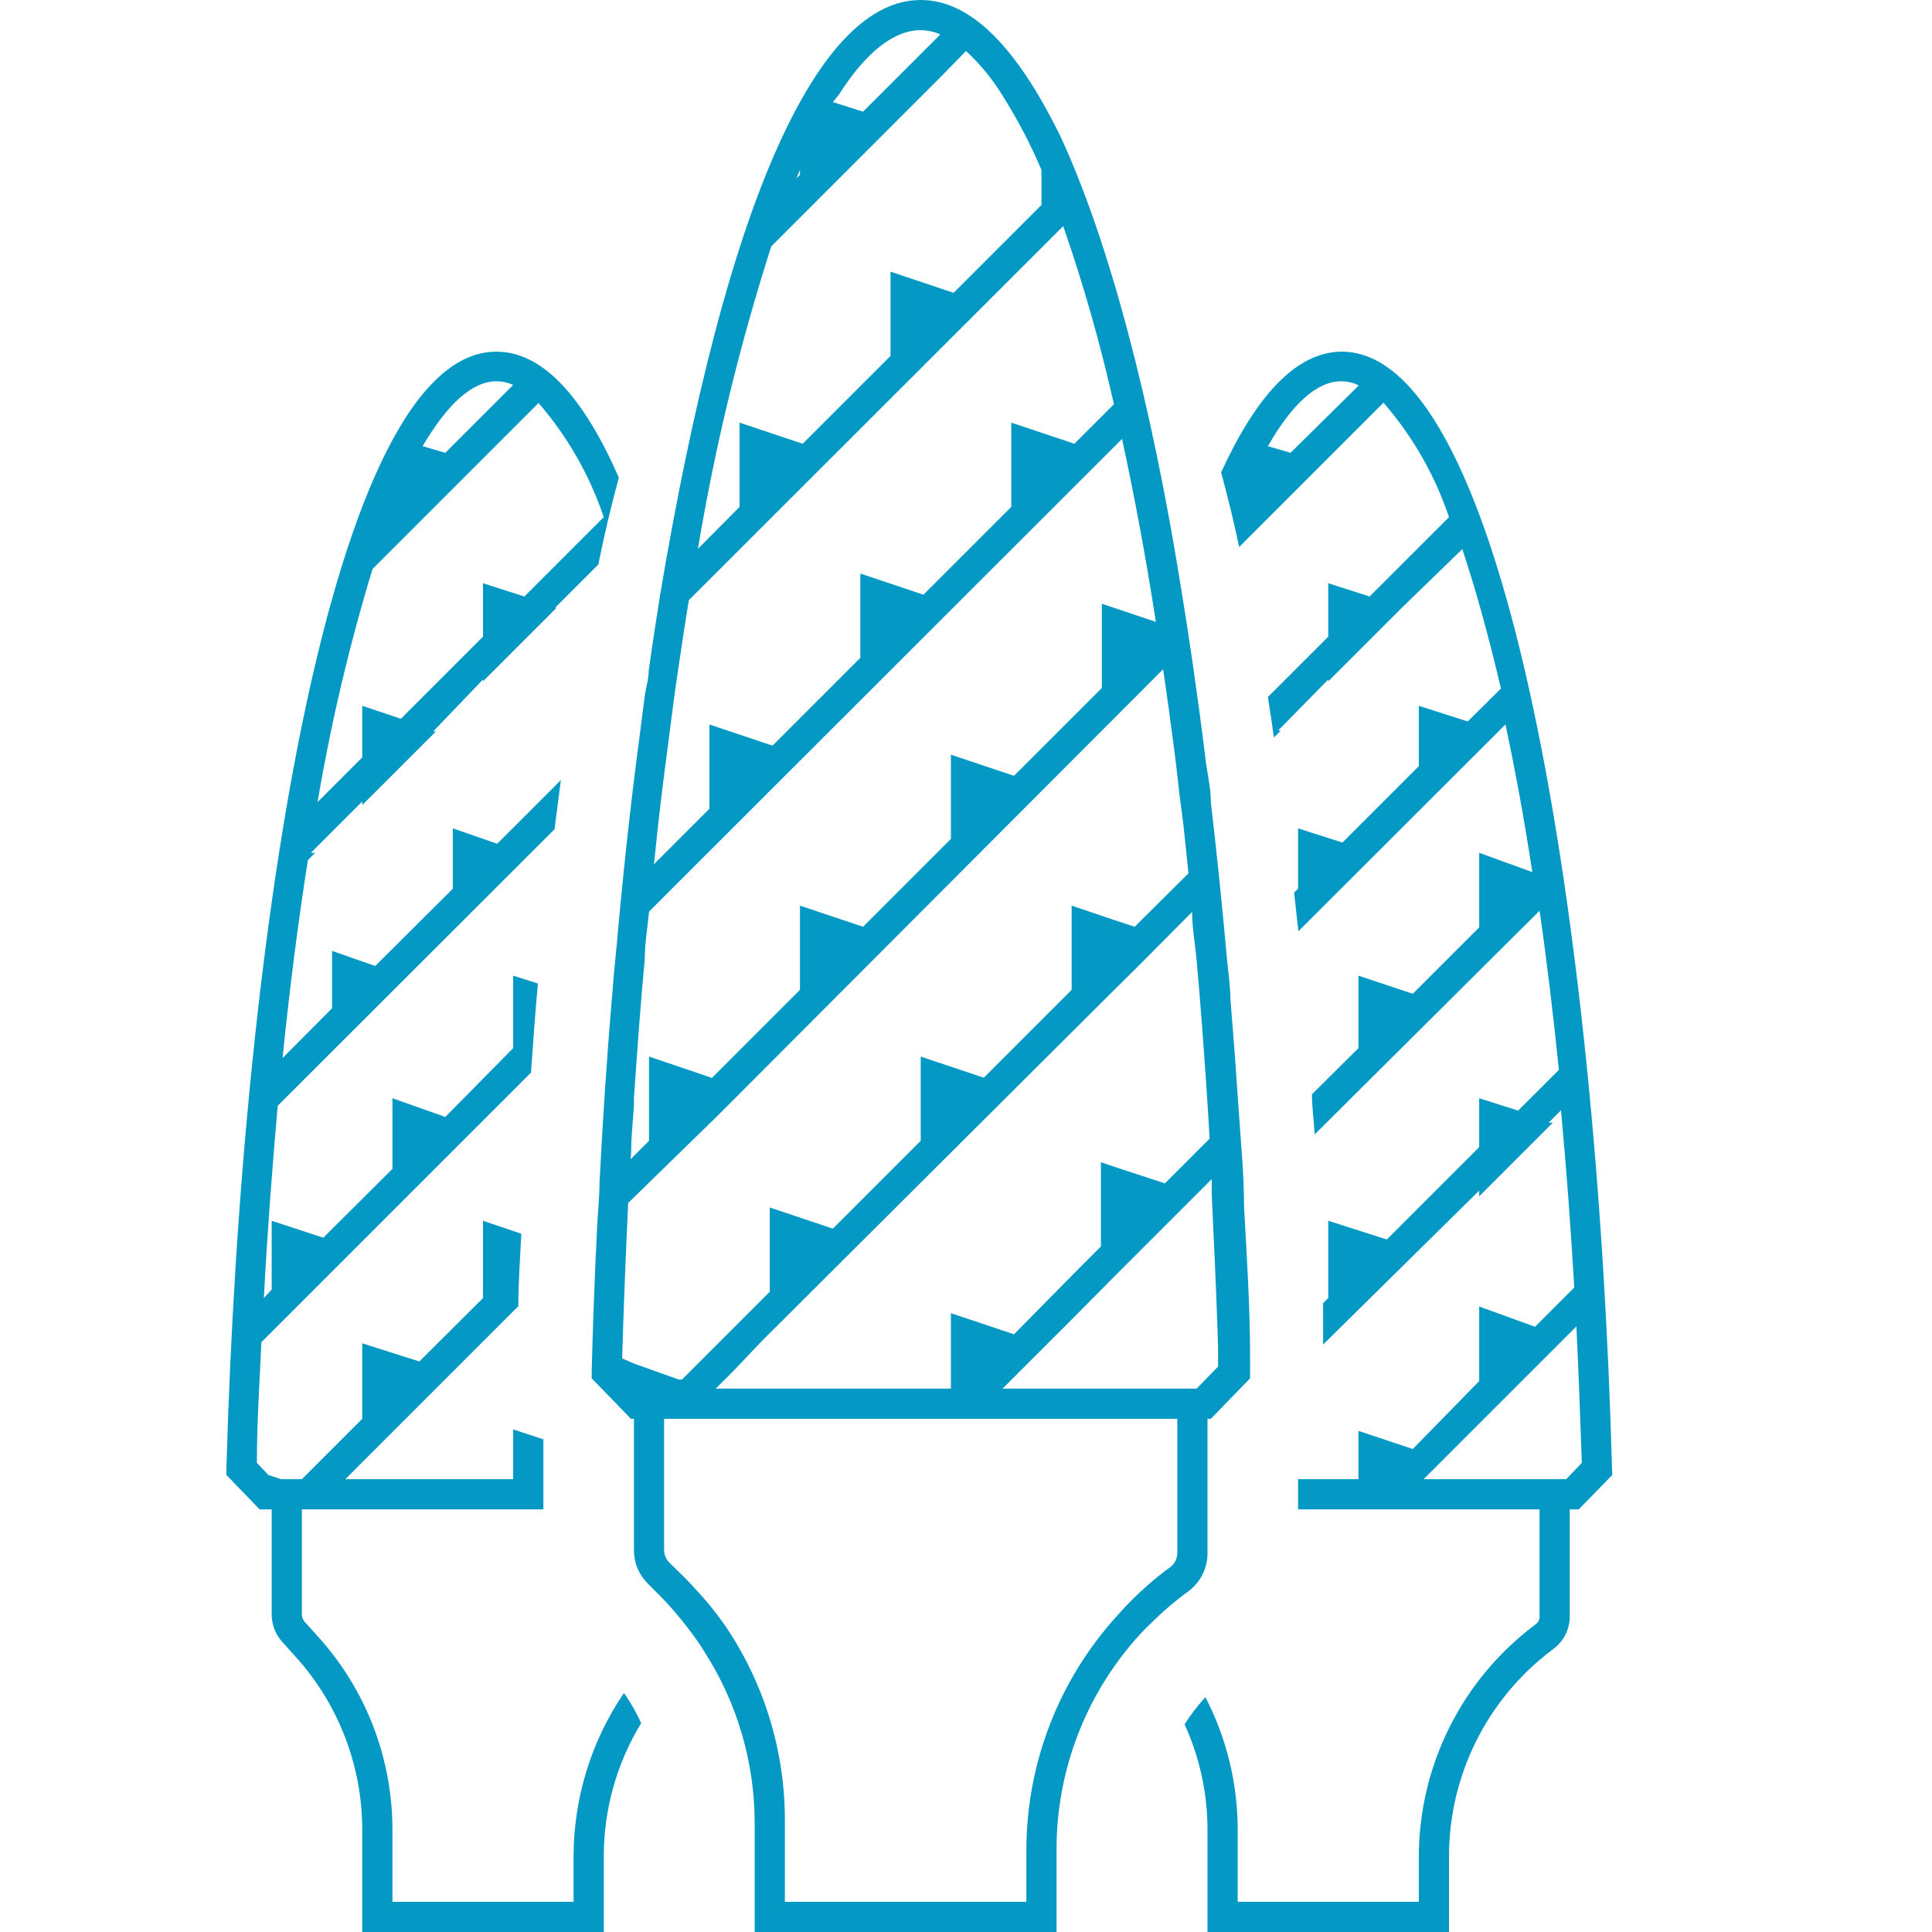 <svg width="80" height="80" viewBox="0 0 80 80" xmlns="http://www.w3.org/2000/svg">
    <g clip-path="url(#clip0)">
        <path d="M23.75 76.875V78.75H16.25V75.775C16.254 72.819 15.158 69.967 13.175 67.775L12.6 67.138C12.532 67.048 12.496 66.938 12.5 66.825V62.5H22.5V59.6L21.25 59.188V61.25H14.3L21.462 54.087C21.462 53.112 21.538 52.112 21.587 51.087L20 50.55V53.75L17.363 56.375L15 55.625V58.75L12.5 61.25H11.637L11.113 61.075L10.637 60.575C10.637 58.875 10.75 57.212 10.825 55.575L21.988 44.413C22.075 43.163 22.163 41.913 22.275 40.725L21.25 40.4V43.4L18.438 46.25L16.25 45.475V48.4L13.387 51.25L11.25 50.55V53.4L10.925 53.75C11.075 50.962 11.275 48.3 11.5 45.788L22.962 34.337L23.225 32.3L20.587 34.938L18.75 34.3V36.8L15.537 40L13.75 39.375V41.75L11.7 43.812C12 40.862 12.35 38.129 12.75 35.612L13.05 35.312H12.875L15 33.188V33.337L18.05 30.288H17.938L20 28.137V28.212L23.05 25.163H22.988L24.775 23.375C25.025 22.125 25.312 20.938 25.625 19.775C24.188 16.5 22.5 14.562 20.562 14.562C13.75 14.537 10 38.525 9.375 60.812V61.075L10.75 62.5H11.25V66.825C11.244 67.248 11.395 67.658 11.675 67.975L12.25 68.612C14.022 70.577 15.001 73.129 15 75.775V80H25V76.875C25 74.926 25.536 73.014 26.55 71.35C26.351 70.913 26.112 70.495 25.837 70.1C24.479 72.098 23.752 74.459 23.75 76.875ZM20.562 15.787C20.8 15.789 21.034 15.841 21.25 15.938L18.438 18.75L17.5 18.475C18.538 16.712 19.562 15.787 20.562 15.787ZM15.425 23.562L22.3 16.688C23.499 18.072 24.416 19.677 25 21.413L21.712 24.7L20 24.15V26.363L16.6 29.762L15 29.225V31.363L13.15 33.212C13.702 29.951 14.462 26.728 15.425 23.562Z" fill="#0499C5" />
        <path d="M66.75 60.812C66.15 38.525 62.387 14.562 55.562 14.562C53.662 14.562 52 16.425 50.562 19.562C50.837 20.562 51.087 21.587 51.312 22.65L57.287 16.675C58.492 18.062 59.414 19.671 60 21.413L56.712 24.7L55 24.15V26.363L52.5 28.863C52.587 29.425 52.675 29.975 52.75 30.538L53.037 30.25H52.925L55 28.137V28.212L58.05 25.163L60.55 22.738C61.1 24.387 61.637 26.312 62.15 28.512L60.775 29.875L58.75 29.225V31.725L55.587 34.888L53.75 34.3V36.8L53.587 36.962C53.65 37.5 53.7 38.025 53.762 38.562L62.337 30C62.737 31.863 63.112 33.9 63.45 36.112L61.25 35.312V38.4L58.5 41.15L56.25 40.4V43.4L54.325 45.312C54.325 45.875 54.412 46.425 54.437 46.975L63.75 37.712C64.05 39.775 64.312 41.975 64.55 44.3L62.862 45.987L61.25 45.475V47.5L57.425 51.325L55 50.55V53.75L54.787 53.962C54.787 54.538 54.787 55.112 54.787 55.675L61.25 49.3V49.538L64.3 46.487H64.125L64.637 45.975C64.854 48.3 65.037 50.746 65.187 53.312L63.562 54.938L61.25 54.1V57.188L58.5 60L56.25 59.25V61.25H53.75V62.5H63.75V66.938C63.752 66.998 63.739 67.058 63.713 67.112C63.687 67.166 63.648 67.214 63.6 67.25L63.5 67.325C62.027 68.444 60.832 69.888 60.008 71.544C59.184 73.201 58.754 75.025 58.75 76.875V78.75H51.25V75.775C51.252 73.861 50.794 71.974 49.912 70.275C49.594 70.625 49.305 71.001 49.05 71.4C49.677 72.773 50.001 74.265 50 75.775V80H60V76.875C59.999 75.217 60.384 73.582 61.124 72.098C61.864 70.614 62.938 69.323 64.262 68.325L64.362 68.25C64.561 68.094 64.721 67.894 64.832 67.667C64.942 67.439 64.999 67.19 65 66.938V62.5H65.375L66.762 61.075L66.75 60.812ZM56.25 15.975L53.437 18.75L52.5 18.475C53.512 16.712 54.537 15.787 55.537 15.787C55.774 15.789 56.008 15.84 56.225 15.938L56.25 15.975ZM64.85 61.25H58.95L65.275 54.925C65.362 56.763 65.437 58.675 65.5 60.575L64.85 61.25Z" fill="#0499C5" />
        <path d="M50 64.325V58.75H50.138L51.763 57.075V56.812C51.763 56.612 51.763 56.4 51.763 56.2C51.763 54.1 51.625 52.013 51.513 49.95C51.513 48.6 51.375 47.25 51.288 45.913C51.2 44.575 51.075 42.888 50.95 41.388C50.95 40.85 50.862 40.3 50.812 39.763C50.612 37.538 50.388 35.35 50.138 33.212C50.138 32.638 50 32.062 49.925 31.5C49.763 30.137 49.575 28.788 49.388 27.475C49.237 26.425 49.075 25.4 48.913 24.4C47.663 16.575 45.913 9.975 43.913 5.65C42.15 2.05 40.25 0 38.125 0C36 0 34.1 2.05 32.425 5.6C30.35 9.988 28.675 16.675 27.337 24.613C27.175 25.637 27.012 26.688 26.863 27.762C26.863 28.1 26.75 28.45 26.7 28.8L26.438 30.837C26.087 33.513 25.788 36.288 25.538 39.112C25.475 39.75 25.413 40.362 25.363 41.038C25.137 43.638 24.962 46.288 24.825 48.962C24.825 49.587 24.75 50.212 24.725 50.825C24.625 52.812 24.55 54.812 24.5 56.812V57.075L25.425 58.025L26.125 58.75H26.25V64.2C26.25 64.456 26.3 64.709 26.399 64.945C26.498 65.181 26.643 65.395 26.825 65.575L27.387 66.138C27.77 66.533 28.129 66.95 28.462 67.388C28.723 67.72 28.965 68.067 29.188 68.425C30.528 70.528 31.243 72.969 31.25 75.463V80H43.75V76.575C43.748 73.486 44.832 70.495 46.812 68.125C47.076 67.803 47.36 67.498 47.663 67.213C48.14 66.736 48.654 66.297 49.2 65.9C49.447 65.718 49.648 65.481 49.787 65.208C49.926 64.934 49.999 64.632 50 64.325ZM50.175 48.825V49.438L50.25 51.112C50.325 52.638 50.388 54.188 50.438 55.788C50.438 56.05 50.438 56.312 50.438 56.587L49.938 57.1L49.55 57.5H41.513L44.638 54.375L45.962 53.038L46.25 52.75L47.9 51.1L50.175 48.825ZM49.362 37.763C49.362 38.375 49.475 39.013 49.538 39.638C49.625 40.575 49.7 41.525 49.775 42.487C49.888 44 50 45.562 50.087 47.15L48.237 49L46.25 48.35L45.587 48.125V51.612L44.712 52.487L41.987 55.25L39.375 54.375V57.5H29.637L30.363 56.775L31.55 55.525L45.725 41.4L47.138 40L49.362 37.763ZM34.725 3.938C35.85 2.163 37.013 1.25 38.125 1.25C38.405 1.254 38.681 1.313 38.938 1.425L37.175 3.188L35.737 4.625L34.487 4.225L34.725 3.938ZM33.125 7.037V7.237L32.975 7.388L33.125 7.037ZM31.938 10.2L38.962 3.175L40 2.112C40.581 2.649 41.086 3.264 41.5 3.938C42.125 4.925 42.669 5.962 43.125 7.037V8.488L39.487 12.125L36.875 11.25V14.738L33.237 18.375L30.625 17.5V20.988L28.9 22.725C29.608 18.482 30.623 14.296 31.938 10.2ZM27.1 35.6C27.25 34.087 27.425 32.625 27.613 31.212C27.8 29.8 27.925 28.712 28.1 27.6C28.238 26.663 28.375 25.738 28.525 24.85L44.025 9.363C44.864 11.779 45.565 14.241 46.125 16.738L44.487 18.375L41.875 17.5V20.988L38.237 24.625L35.625 23.75V27.238L31.988 30.875L29.375 30V33.487L28.225 34.638L27.225 35.638L27.075 35.788C27.087 35.725 27.087 35.663 27.1 35.6ZM26.137 47.65C26.137 47.013 26.212 46.4 26.25 45.75C26.25 45.663 26.25 45.562 26.25 45.475C26.387 43.487 26.525 41.55 26.7 39.688C26.7 39.038 26.812 38.438 26.875 37.75L29.538 35.087L46.462 18.175C46.962 20.488 47.438 23.012 47.862 25.75L45.625 25V28.488L41.987 32.125L39.375 31.25V34.737L35.737 38.375L33.125 37.5V40.987L30.625 43.487L29.475 44.638L29.238 44.55L26.875 43.75V47.237L26.113 48C26.125 47.888 26.125 47.763 26.137 47.65ZM26.25 56.462L25.762 56.25C25.825 54.05 25.913 51.9 26.012 49.812L29.663 46.25L30.8 45.112L47.962 27.913L48.163 27.712C48.312 28.738 48.462 29.8 48.6 30.875C48.675 31.425 48.737 31.988 48.8 32.562C48.862 33.138 48.938 33.6 49 34.138C49.062 34.675 49.138 35.475 49.212 36.163L47.4 37.962L46.987 38.375L46.15 38.1L44.375 37.5V40.987L40.737 44.625L38.125 43.75V47.237L34.487 50.875L31.875 50V53.487L31.462 53.9L30.288 55.075L28.238 57.125H28.113L26.25 56.462ZM48.75 64.325C48.747 64.434 48.719 64.541 48.669 64.639C48.62 64.736 48.549 64.821 48.462 64.888C48.128 65.128 47.806 65.387 47.5 65.662C47.055 66.05 46.637 66.467 46.25 66.912C43.838 69.568 42.502 73.026 42.5 76.612V78.75H32.5V75.463C32.521 72.542 31.648 69.686 30 67.275C29.623 66.736 29.205 66.226 28.75 65.75C28.6 65.575 28.438 65.412 28.275 65.25L27.7 64.688C27.576 64.555 27.504 64.382 27.5 64.2V58.75H48.75V64.325Z" fill="#0499C5" />
    </g>
    <defs>
        <clipPath id="clip0">
            <rect width="80" height="80" fill="white" />
        </clipPath>
    </defs>
</svg>